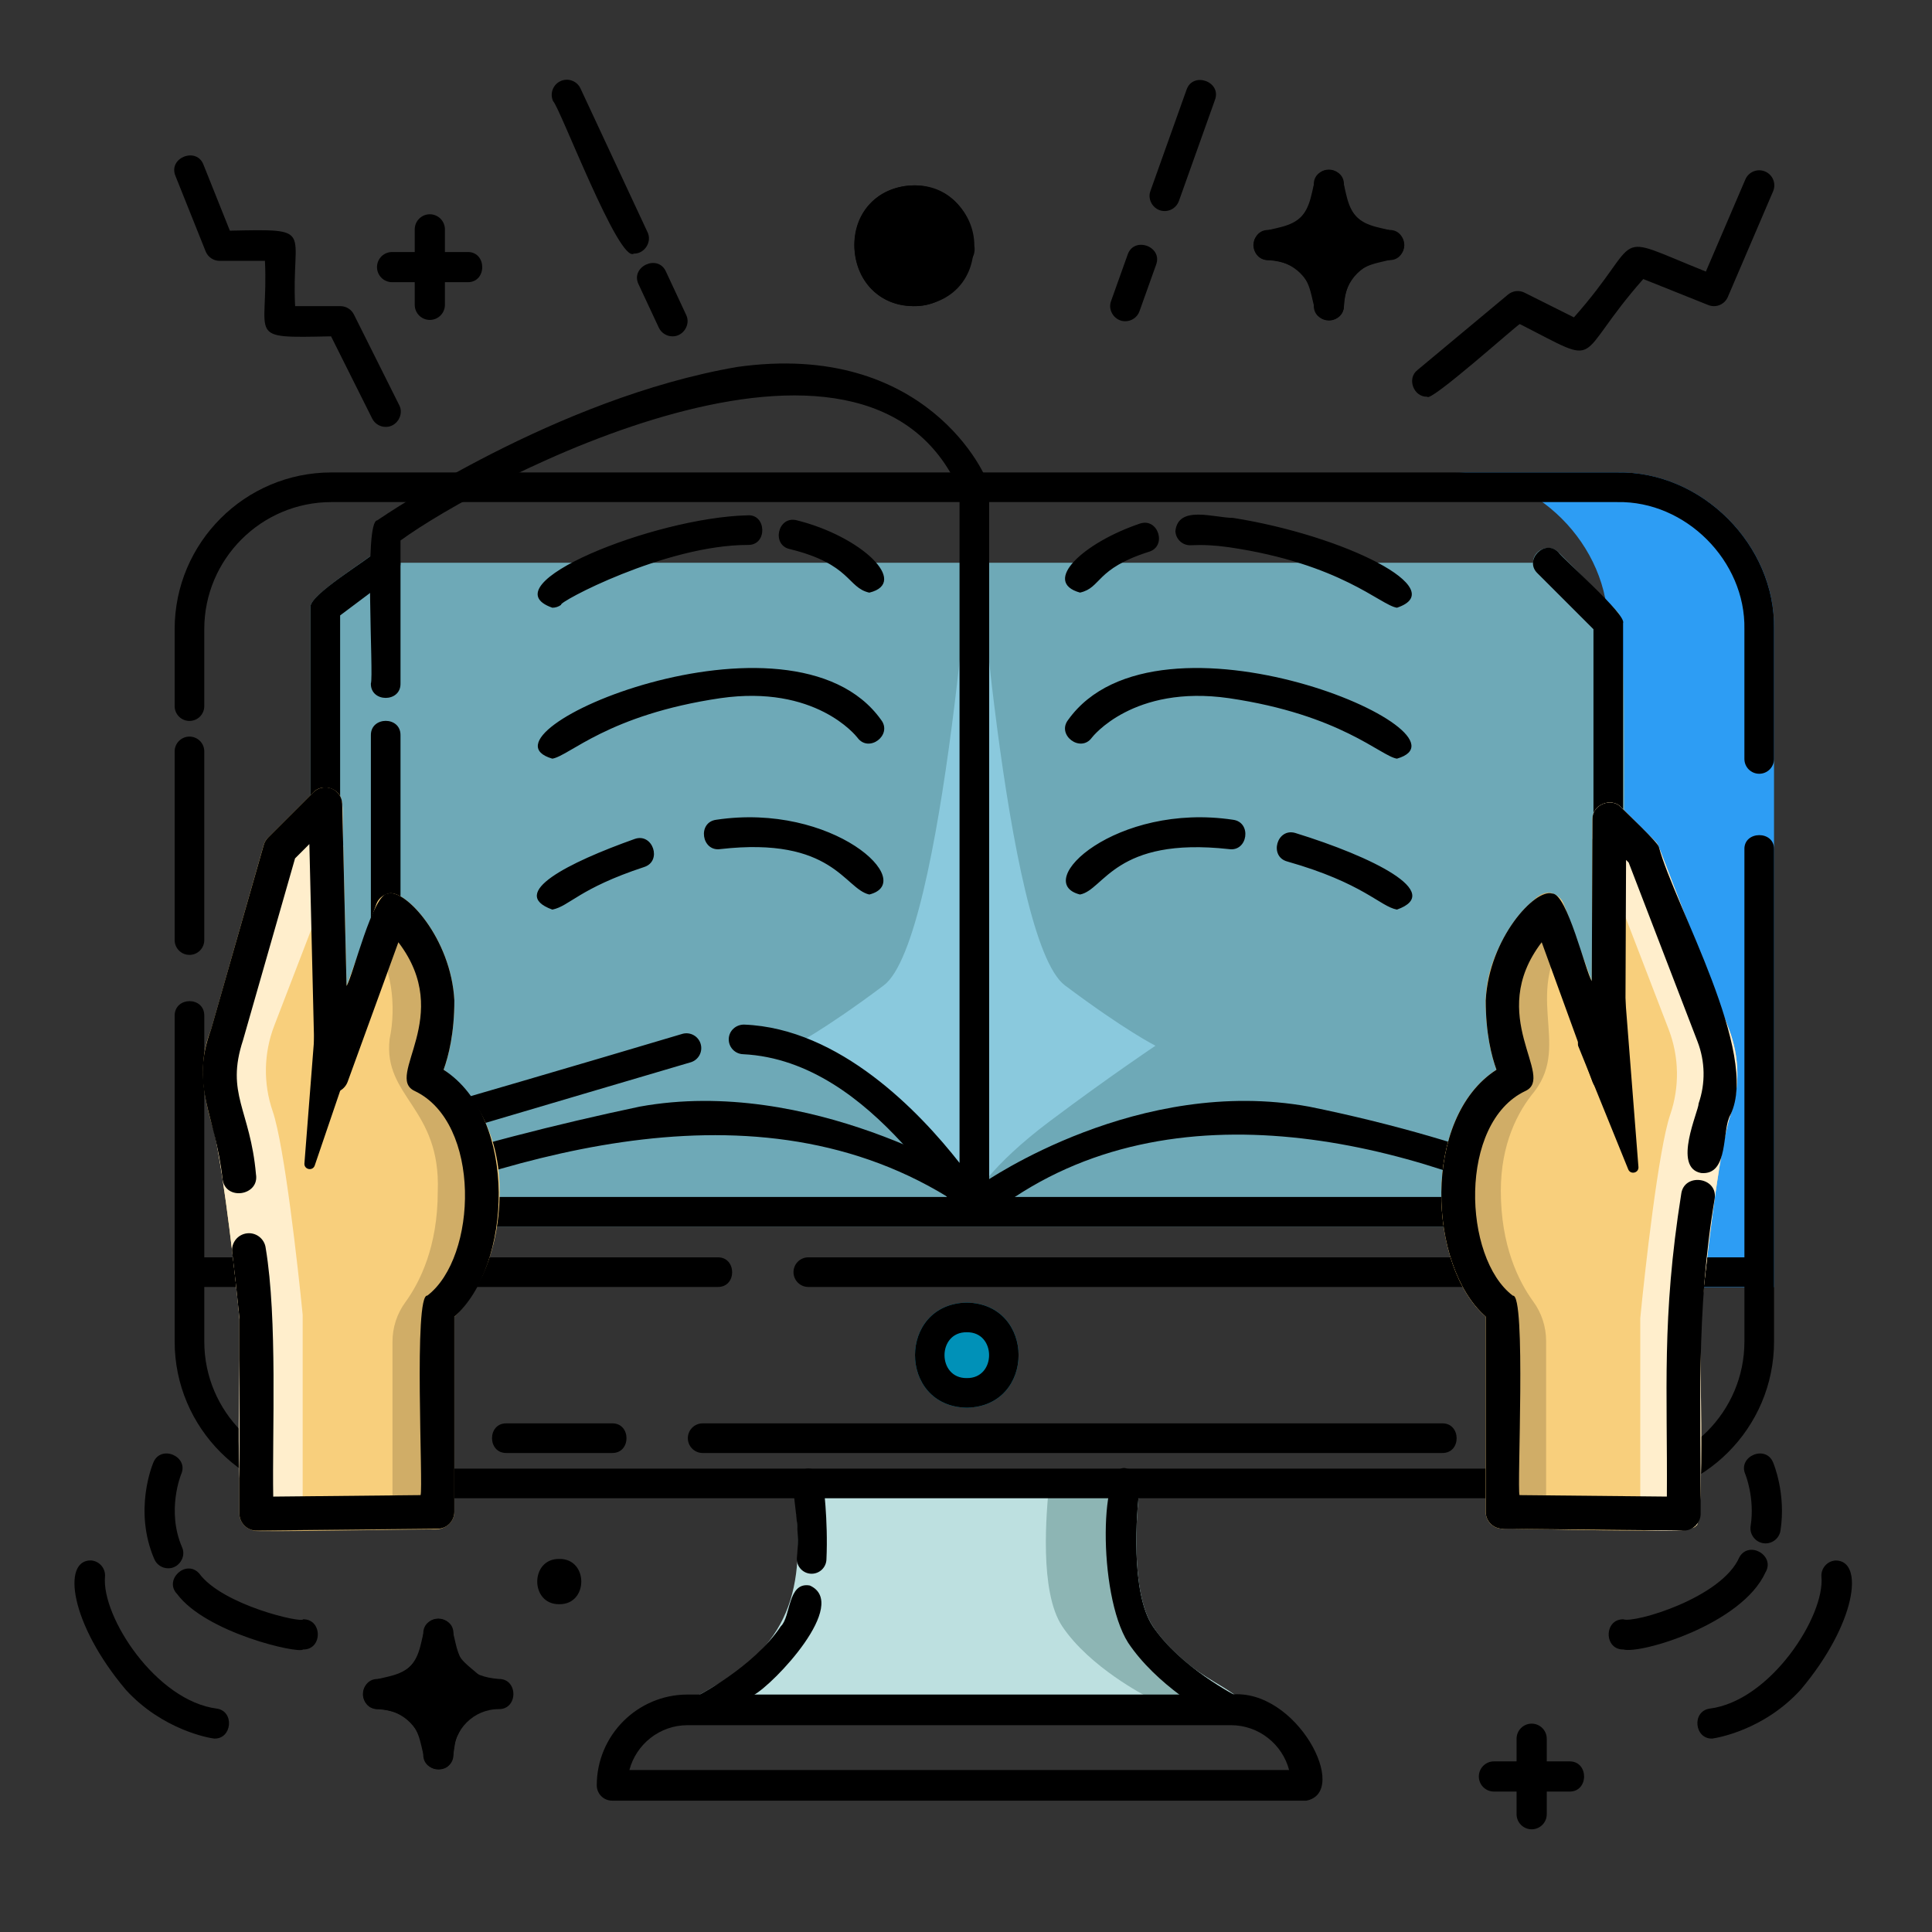 <svg width="150" height="150" viewBox="0 0 150 150" fill="none" xmlns="http://www.w3.org/2000/svg">
<rect x="0" y="0" width="150" height="150" fill="#333333" stroke="none"/>
<path d="M96.683 133.023C96.566 133.538 96.097 133.902 95.57 133.902H54.554C53.38 133.934 52.969 132.221 54.038 131.722C54.05 131.71 54.624 131.429 55.456 130.913C62.176 127.168 62.44 122.012 61.62 115.339C61.388 113.751 63.887 113.576 63.917 115.175H86.206C86.234 113.579 88.728 113.748 88.503 115.339C88.199 117.495 87.777 123.683 89.499 126.261C92.299 130.643 97.05 131.139 96.683 133.023Z" fill="#BDE0E0"/>
<path d="M96.085 131.725C96.041 131.703 91.636 129.468 89.495 126.256C87.776 123.678 88.197 117.5 88.505 115.338C88.73 113.759 86.231 113.573 86.206 115.175H81.464C81.229 117.443 80.687 123.576 82.464 126.256C84.605 129.469 89.009 131.703 89.053 131.725C90.123 132.219 89.718 133.942 88.538 133.904H95.569C96.748 133.94 97.156 132.22 96.085 131.725Z" fill="#8DB5B4"/>
<path d="M137.734 48.847V99.941H124.843V48.847C124.979 42.313 119.204 36.562 112.679 36.683H125.57C132.095 36.563 137.87 42.313 137.734 48.847Z" fill="#2D9DF4"/>
<path d="M125.57 116.325H25.726C19.018 116.325 13.56 110.868 13.56 104.16V78.847C13.574 77.364 15.857 77.349 15.861 78.847V104.16C15.861 109.6 20.286 114.025 25.726 114.025H125.57C131.01 114.025 135.436 109.6 135.436 104.16V65.957C135.379 64.481 137.784 64.453 137.736 65.957V104.16C137.735 110.868 132.278 116.325 125.57 116.325ZM136.585 60.075C136.28 60.075 135.988 59.954 135.772 59.739C135.556 59.523 135.435 59.23 135.435 58.925V48.847C135.535 43.559 130.878 38.879 125.57 38.982H25.726C20.286 38.982 15.86 43.407 15.86 48.847V54.824C15.86 55.129 15.739 55.421 15.524 55.637C15.308 55.853 15.015 55.974 14.71 55.974C14.405 55.974 14.113 55.853 13.897 55.637C13.681 55.421 13.56 55.129 13.56 54.824V48.847C13.56 42.139 19.018 36.681 25.726 36.681H125.57C132.11 36.558 137.865 42.32 137.735 48.847V58.925C137.735 59.23 137.614 59.523 137.398 59.739C137.183 59.954 136.89 60.075 136.585 60.075ZM14.71 74.138C14.405 74.138 14.113 74.017 13.897 73.801C13.681 73.585 13.56 73.293 13.56 72.988V58.339C13.56 58.034 13.681 57.742 13.897 57.526C14.113 57.31 14.405 57.189 14.71 57.189C15.015 57.189 15.308 57.31 15.524 57.526C15.739 57.742 15.86 58.034 15.86 58.339V72.988C15.86 73.293 15.739 73.585 15.524 73.801C15.308 74.017 15.015 74.138 14.71 74.138Z" fill="black"/>
<path d="M125.679 47.565L120.992 42.878C120.309 42.144 118.994 42.707 119.029 43.691H31.075C31.14 42.776 29.967 42.189 29.255 42.77C28.819 43.294 23.822 46.296 24.107 47.206V94.081C24.107 94.232 24.137 94.382 24.195 94.522C24.253 94.661 24.337 94.788 24.444 94.895C24.551 95.001 24.678 95.086 24.817 95.144C24.957 95.202 25.106 95.231 25.257 95.231H124.867C125.172 95.231 125.464 95.11 125.68 94.895C125.896 94.679 126.017 94.386 126.017 94.081C125.694 93.275 126.643 48.13 125.679 47.565Z" fill="#6EA9B7"/>
<path d="M124.867 95.232C124.076 95.623 119.79 89.313 119.281 88.941C119.095 88.702 119.01 88.4 119.045 88.099C119.081 87.799 119.233 87.524 119.469 87.335C119.705 87.146 120.007 87.058 120.308 87.089C120.609 87.121 120.885 87.27 121.077 87.504L125.764 93.363C126.377 94.079 125.795 95.261 124.867 95.232ZM25.256 95.232C24.329 95.26 23.746 94.08 24.359 93.363L29.047 87.504C29.141 87.386 29.258 87.288 29.39 87.215C29.522 87.142 29.668 87.096 29.818 87.079C29.968 87.063 30.12 87.076 30.265 87.118C30.41 87.16 30.545 87.23 30.663 87.324C30.781 87.419 30.879 87.535 30.952 87.668C31.025 87.8 31.071 87.945 31.088 88.095C31.104 88.245 31.091 88.397 31.049 88.542C31.007 88.687 30.937 88.823 30.843 88.94C30.311 89.338 26.07 95.601 25.256 95.232Z" fill="black"/>
<path d="M122.522 95.231C109.828 88.703 91.037 83.752 77.478 93.853C76.284 94.723 74.915 92.806 76.16 91.968C76.655 91.622 88.421 83.514 101.635 85.919C114.421 88.501 127.653 93.493 122.522 95.231Z" fill="black"/>
<path d="M26.21 95.231C20.471 93.291 36.98 88.591 49.66 85.919C62.843 83.521 75.722 91.593 76.265 91.938C77.519 92.721 76.289 94.697 75.031 93.879C59.517 83.156 39.781 89.725 26.21 95.231ZM108.458 47.184C107.164 46.986 104.135 43.766 95.407 42.486C94.365 42.336 93.4 42.287 92.461 42.331C91.823 42.367 91.288 41.873 91.257 41.238C91.475 39.191 94.261 40.206 95.732 40.209C104.423 41.589 112.724 45.764 108.458 47.184ZM83.85 46.009C80.851 45.177 84.104 42.131 88.521 40.645C89.941 40.19 90.624 42.435 89.188 42.845C85.026 44.165 85.528 45.636 83.85 46.009ZM108.458 58.902C107.175 58.7 104.127 55.488 95.407 54.205C87.967 53.138 84.802 57.229 84.771 57.271C83.901 58.477 82.012 57.072 82.931 55.891C89.923 46.114 115.182 56.964 108.458 58.902ZM108.458 70.621C107.127 70.37 105.869 68.57 99.942 66.886C98.505 66.499 99.139 64.248 100.572 64.674C106.555 66.52 112.174 69.303 108.458 70.621ZM83.85 69.45C80.04 68.493 86.672 62.286 95.732 63.646C97.209 63.838 96.884 66.153 95.407 65.924C86.548 64.947 85.734 69.101 83.85 69.45ZM42.884 47.184C37.832 45.413 50.747 40.173 58.05 40.01C59.51 39.905 59.6 42.324 58.089 42.309C51.628 42.299 43.216 46.815 43.571 46.956C43.372 47.104 43.131 47.184 42.884 47.184ZM67.493 46.013C65.769 45.625 66.093 43.804 61.331 42.633C59.872 42.324 60.39 40.039 61.84 40.39C66.866 41.629 70.645 45.243 67.493 46.013ZM42.883 58.902C36.156 56.959 61.446 46.115 68.41 55.892C69.314 57.069 67.46 58.476 66.575 57.276C66.433 57.093 63.288 53.151 55.934 54.205C47.185 55.495 44.206 58.692 42.883 58.902ZM42.884 70.621C39.383 69.358 44.129 66.967 49.281 65.135C50.686 64.644 51.432 66.867 50.007 67.317C44.952 68.983 44.218 70.354 42.884 70.621ZM67.493 69.45C65.558 69.017 64.683 64.927 55.935 65.923C54.468 66.146 54.126 63.838 55.611 63.646C64.668 62.287 71.299 68.487 67.493 69.45ZM55.726 99.919H14.71C14.405 99.919 14.113 99.798 13.897 99.582C13.681 99.366 13.56 99.074 13.56 98.769C13.56 98.464 13.681 98.171 13.897 97.956C14.113 97.74 14.405 97.619 14.71 97.619H55.726C57.206 97.597 57.227 99.941 55.726 99.919ZM136.585 99.919H62.757C62.452 99.919 62.16 99.798 61.944 99.582C61.728 99.366 61.607 99.074 61.607 98.769C61.607 98.464 61.728 98.171 61.944 97.956C62.16 97.74 62.452 97.619 62.757 97.619H136.585C138.056 97.597 138.093 99.941 136.585 99.919Z" fill="black"/>
<path d="M75.062 101.134C80.425 101.226 80.424 109.203 75.061 109.294C69.699 109.202 69.7 101.225 75.062 101.134Z" fill="#0091B8"/>
<path d="M63.016 122.185C62.362 122.187 61.834 121.634 61.866 120.982C62.283 117.03 60.639 114.547 62.596 114.036C63.214 113.946 63.806 114.384 63.896 115.014C63.912 115.133 64.307 117.969 64.164 121.087C64.151 121.382 64.024 121.661 63.81 121.866C63.596 122.07 63.312 122.184 63.016 122.185ZM95.57 133.903H54.554C53.378 133.938 52.967 132.222 54.039 131.725C54.083 131.703 58.487 129.468 60.628 126.256C61.409 125.525 61.142 122.79 62.874 123.099C66.009 124.516 60.073 130.762 58.516 131.603H91.607C90.21 130.556 88.673 129.17 87.582 127.532C85.191 123.738 85.369 113.065 87.529 114.037C87.831 114.08 88.103 114.242 88.287 114.486C88.47 114.729 88.548 115.036 88.505 115.338C88.198 117.5 87.777 123.678 89.496 126.256C91.637 129.469 96.041 131.703 96.085 131.725C97.153 132.218 96.75 133.942 95.57 133.903Z" fill="black"/>
<path d="M107.861 17.854C103.174 17.492 105.401 13.254 103.173 13.166C100.957 13.238 103.159 17.502 98.485 17.854C96.968 17.831 96.963 20.22 98.486 20.197C100.424 20.197 102.001 21.774 102.001 23.713C101.979 25.23 104.367 25.235 104.345 23.713C104.345 21.774 105.922 20.197 107.861 20.197C109.378 20.22 109.383 17.831 107.861 17.854Z" fill="black"/>
<path d="M38.72 130.354C34.033 129.992 36.261 125.754 34.032 125.666C31.817 125.738 34.019 130.002 29.345 130.354C27.827 130.331 27.822 132.72 29.345 132.697C31.284 132.697 32.861 134.274 32.861 136.213C32.838 137.73 35.227 137.735 35.204 136.213C35.204 134.274 36.781 132.697 38.72 132.697C40.237 132.72 40.242 130.331 38.72 130.354Z" fill="black"/>
<path d="M118.918 142.027C118.608 142.027 118.309 141.903 118.09 141.683C117.87 141.464 117.746 141.166 117.746 140.855V134.995C117.746 134.685 117.87 134.386 118.09 134.167C118.309 133.947 118.608 133.823 118.918 133.823C119.229 133.823 119.527 133.947 119.747 134.167C119.967 134.386 120.09 134.685 120.09 134.995V140.855C120.09 141.166 119.967 141.464 119.747 141.683C119.527 141.903 119.229 142.027 118.918 142.027Z" fill="black"/>
<path d="M121.848 139.097H115.989C115.678 139.097 115.38 138.973 115.16 138.754C114.94 138.534 114.817 138.236 114.817 137.925C114.817 137.614 114.94 137.316 115.16 137.096C115.38 136.877 115.678 136.753 115.989 136.753H121.848C123.367 136.731 123.37 139.119 121.848 139.097ZM33.371 24.839C33.061 24.839 32.763 24.716 32.543 24.496C32.323 24.276 32.2 23.978 32.2 23.667V17.808C32.2 17.497 32.323 17.199 32.543 16.979C32.763 16.759 33.061 16.636 33.371 16.636C33.682 16.636 33.98 16.759 34.2 16.979C34.42 17.199 34.543 17.497 34.543 17.808V23.667C34.543 23.978 34.42 24.276 34.2 24.496C33.98 24.716 33.682 24.839 33.371 24.839Z" fill="black"/>
<path d="M36.301 21.909H30.442C30.131 21.909 29.833 21.786 29.613 21.566C29.393 21.346 29.27 21.048 29.27 20.738C29.27 20.427 29.393 20.129 29.613 19.909C29.833 19.689 30.131 19.566 30.442 19.566H36.301C37.82 19.543 37.823 21.932 36.301 21.909ZM43.421 124.55C41.141 124.582 41.141 121.003 43.421 121.035C45.701 121.003 45.701 124.582 43.421 124.55ZM126.038 128.066C124.52 128.088 124.517 125.704 126.035 125.722C126.856 126.046 133.669 124.079 135.044 120.902C135.789 119.578 137.856 120.778 137.07 122.082C135.238 126.112 127.398 128.43 126.038 128.066ZM137.079 119.828C136.368 119.834 135.804 119.179 135.919 118.476C136.257 116.297 135.513 114.477 135.506 114.459C134.902 113.074 137.086 112.14 137.663 113.543C137.705 113.641 138.68 115.97 138.236 118.836C138.193 119.112 138.053 119.363 137.84 119.545C137.628 119.727 137.359 119.827 137.079 119.828ZM132.93 134.983C131.552 135.017 131.339 132.877 132.721 132.659C137.474 132.072 141.724 125.434 141.414 122.39C141.381 121.747 141.873 121.194 142.515 121.156C144.772 121.145 144.116 126.07 139.802 131.191C136.939 134.332 133.311 134.932 132.93 134.983ZM23.534 128.066C23.175 128.414 15.999 126.781 13.749 123.757C12.696 122.664 14.435 121.032 15.46 122.156C17.273 124.634 23.473 126.036 23.534 125.722C25.052 125.699 25.057 128.089 23.534 128.066ZM13.058 121.762C12.829 121.762 12.605 121.695 12.414 121.569C12.223 121.443 12.072 121.264 11.982 121.054C10.348 117.271 11.846 113.692 11.91 113.542C12.49 112.137 14.684 113.076 14.064 114.465C14.055 114.488 12.909 117.29 14.133 120.125C14.479 120.875 13.878 121.777 13.058 121.762ZM16.639 134.983C16.271 134.949 12.619 134.32 9.766 131.191C5.445 126.069 4.791 121.112 7.064 121.151C7.372 121.172 7.66 121.314 7.864 121.546C8.069 121.779 8.173 122.082 8.154 122.391C7.862 125.518 12.13 132.069 16.85 132.658C18.223 132.879 18.015 135.021 16.639 134.983ZM110.805 30.8C109.755 30.838 109.204 29.386 110.054 28.728L117.085 22.869C117.26 22.723 117.474 22.631 117.7 22.604C117.927 22.578 118.156 22.618 118.36 22.72L122.2 24.64C127.855 18.263 124.727 17.992 132.443 21.084L135.509 13.932C135.569 13.79 135.657 13.662 135.767 13.554C135.877 13.447 136.007 13.362 136.15 13.305C136.293 13.248 136.446 13.219 136.6 13.221C136.754 13.223 136.906 13.256 137.047 13.317C137.189 13.377 137.317 13.465 137.424 13.575C137.532 13.685 137.617 13.816 137.674 13.959C137.731 14.101 137.759 14.254 137.757 14.408C137.755 14.562 137.723 14.714 137.662 14.855L134.147 23.058C134.027 23.34 133.801 23.563 133.518 23.68C133.236 23.797 132.919 23.799 132.635 23.685L127.583 21.664C121.992 28.003 124.663 28.543 117.997 25.16C117.72 25.28 110.996 31.308 110.805 30.8ZM29.946 33.144C29.728 33.144 29.514 33.084 29.329 32.969C29.143 32.855 28.994 32.691 28.896 32.496L25.704 26.113C18.933 26.255 20.862 26.279 20.57 20.253H17.054C16.82 20.253 16.591 20.183 16.397 20.052C16.203 19.921 16.053 19.734 15.966 19.517L13.622 13.657C13.037 12.254 15.254 11.369 15.798 12.786L17.847 17.909C24.566 17.77 22.609 17.762 22.913 23.769H26.429C26.646 23.769 26.86 23.829 27.045 23.944C27.23 24.058 27.38 24.222 27.477 24.416L30.992 31.448C31.393 32.2 30.791 33.163 29.946 33.144Z" fill="black"/>
<path d="M70.212 14.453C76.312 13.574 77.772 22.623 71.706 23.708C65.607 24.586 64.147 15.538 70.212 14.453Z" fill="black"/>
<path d="M52.211 26.113C51.988 26.113 51.769 26.049 51.581 25.929C51.393 25.81 51.243 25.639 51.148 25.436L49.578 22.073C48.916 20.706 51.078 19.693 51.702 21.082L53.272 24.445C53.645 25.197 53.043 26.131 52.211 26.113Z" fill="black"/>
<path d="M49.211 19.691C48.058 20.482 43.45 8.29 42.945 7.859C42.813 7.577 42.8 7.254 42.906 6.962C43.012 6.67 43.23 6.432 43.512 6.301C44.098 6.026 44.796 6.281 45.069 6.867L50.272 18.023C50.645 18.775 50.044 19.709 49.211 19.691ZM87.366 24.941C86.575 24.954 85.98 24.119 86.263 23.375L87.552 19.765C88.043 18.328 90.291 19.128 89.759 20.554L88.47 24.163C88.389 24.391 88.239 24.588 88.041 24.727C87.844 24.866 87.608 24.941 87.366 24.941ZM90.425 16.387C89.634 16.399 89.039 15.566 89.321 14.821L92.122 6.969C92.611 5.532 94.862 6.33 94.329 7.756L91.529 15.608C91.447 15.836 91.298 16.033 91.1 16.172C90.903 16.312 90.667 16.387 90.425 16.387ZM111.976 112.81H54.554C54.249 112.81 53.956 112.689 53.741 112.473C53.525 112.257 53.404 111.965 53.404 111.659C53.404 111.354 53.525 111.062 53.741 110.846C53.956 110.63 54.249 110.509 54.554 110.509H111.976C113.451 110.488 113.48 112.832 111.976 112.81Z" fill="black"/>
<path d="M82.679 76.503C77.992 72.988 75.648 39.003 75.648 39.003C75.648 39.003 73.304 72.988 68.617 76.503C63.929 80.019 61.585 81.191 61.585 81.191C61.585 81.191 65.101 83.534 69.788 87.05C74.476 90.566 75.648 92.909 75.648 92.909C75.648 92.909 76.82 90.566 81.507 87.05C86.195 83.534 89.71 81.191 89.71 81.191C89.71 81.191 87.367 80.019 82.679 76.503Z" fill="#8AC9DD"/>
<path d="M124.866 95.232H25.257C24.952 95.232 24.66 95.11 24.444 94.895C24.228 94.679 24.107 94.386 24.107 94.081V47.206C23.83 46.256 28.792 43.347 29.254 42.77C30.437 41.867 31.84 43.726 30.634 44.611L26.407 47.781V92.931H123.716V48.854L119.365 44.504C118.297 43.472 119.951 41.801 120.991 42.877C121.329 43.379 126.306 47.727 126.016 48.378V94.081C126.016 94.232 125.986 94.382 125.929 94.521C125.871 94.661 125.786 94.788 125.68 94.895C125.573 95.001 125.446 95.086 125.307 95.144C125.167 95.202 125.017 95.232 124.866 95.232ZM47.523 112.81H39.32C37.83 112.831 37.825 110.487 39.32 110.509H47.523C49.013 110.488 49.017 112.832 47.523 112.81ZM101.429 139.802H47.523C47.367 139.802 47.212 139.772 47.068 139.712C46.923 139.652 46.792 139.564 46.682 139.454C46.571 139.344 46.483 139.212 46.424 139.068C46.364 138.924 46.333 138.769 46.333 138.613C46.333 134.726 49.495 131.564 53.382 131.564H95.57C100.678 131.046 104.856 139.137 101.429 139.802ZM48.866 137.423H100.086C99.559 135.423 97.734 133.943 95.57 133.943H53.382C51.218 133.943 49.393 135.423 48.866 137.423Z" fill="black"/>
<path d="M75.648 95.032C74.197 95.244 68.036 82.35 57.685 81.848C57.38 81.836 57.093 81.703 56.886 81.48C56.678 81.256 56.569 80.959 56.58 80.654C56.606 80.02 57.135 79.544 57.774 79.549C65.202 79.837 71.397 86.331 74.498 90.289V38.094C67.214 21.503 37.372 37.368 31.095 41.964V53.066C31.128 54.559 28.763 54.557 28.794 53.066C29.035 52.485 28.234 40.435 29.292 40.4C29.854 40.013 43.208 30.912 57.206 28.495C71.874 26.415 76.664 36.858 76.797 37.831L76.798 93.882C76.806 94.506 76.27 95.04 75.648 95.032ZM29.945 89.372C29.33 89.383 28.781 88.841 28.795 88.222V57.086C28.773 55.602 31.117 55.587 31.095 57.086V86.692C34.842 85.605 45.015 82.648 52.995 80.264C53.285 80.186 53.593 80.224 53.855 80.37C54.118 80.516 54.312 80.758 54.398 81.046C54.484 81.333 54.454 81.643 54.315 81.909C54.176 82.174 53.938 82.375 53.653 82.468C43.234 85.525 30.704 89.297 29.945 89.372Z" fill="black"/>
<path d="M134.246 79.932L128.797 65.765C128.731 65.594 128.63 65.438 128.5 65.308L125.877 62.685C125.105 61.861 123.605 62.476 123.638 63.607L123.586 76.176L121.411 70.196C121.338 69.995 121.217 69.815 121.059 69.672C120.901 69.528 120.71 69.426 120.503 69.373C119.193 68.972 115.604 72.834 115.351 77.675C115.351 80.212 115.802 81.993 116.187 83.054C110.353 86.811 110.882 98.311 115.351 102.224V117.379C115.351 117.725 115.488 118.056 115.731 118.302C115.974 118.548 116.304 118.687 116.65 118.691C116.904 118.584 132.037 119.196 131.648 118.451C132.426 118.855 131.888 102.592 132.037 102.348C132.381 98.787 133.451 89.193 134.361 86.543C135.099 84.394 135.058 82.054 134.246 79.932Z" fill="#F8CF7C"/>
<path d="M121.338 118.691C120.992 118.687 120.662 118.548 120.419 118.302C120.176 118.056 120.04 117.725 120.04 117.379V104.121C120.04 103.019 119.696 101.949 119.047 101.058C117.9 99.484 116.524 96.71 116.524 92.463C116.524 88.828 117.817 86.332 119.14 84.731C122.029 80.956 118.011 77.053 122.041 71.927C121.633 70.711 121.043 68.426 119.312 69.659C119.15 69.802 115.352 73.2 115.352 77.675C115.352 80.211 115.802 81.993 116.188 83.054C110.353 86.81 110.882 98.311 115.352 102.224V117.379C115.352 117.724 115.488 118.056 115.731 118.301C115.974 118.547 116.305 118.687 116.65 118.69C116.933 118.644 130.685 118.92 130.95 118.786L121.338 118.691Z" fill="#D0AD67"/>
<path d="M122.523 81.191L126.411 90.778C126.572 91.209 127.21 91.093 127.21 90.634L126.038 75.65C126.038 75.231 125.487 75.078 125.272 75.437L122.625 79.848C122.56 79.956 122.478 81.073 122.523 81.191Z" fill="black"/>
<path d="M134.246 79.932L128.797 65.765C128.731 65.594 128.63 65.438 128.5 65.308L125.877 62.685C125.105 61.861 123.605 62.476 123.638 63.607L123.632 65.127C123.823 65.325 124.021 65.501 124.109 65.765L129.559 79.932C130.371 82.054 130.412 84.394 129.674 86.543C128.764 89.193 127.694 98.787 127.35 102.347V117.519C127.36 118.139 126.883 118.71 126.262 118.786C127.021 118.666 131.145 119.189 131.648 118.451C132.438 118.839 131.881 102.603 132.037 102.348C132.382 98.787 133.452 89.193 134.362 86.543C135.099 84.394 135.058 82.054 134.246 79.932Z" fill="#FFEECC"/>
<path d="M130.726 118.831C130.723 118.835 116.656 118.687 116.65 118.69C116.305 118.686 115.974 118.547 115.731 118.301C115.488 118.055 115.352 117.724 115.352 117.378V102.222C110.862 98.281 110.374 86.792 116.187 83.054C115.801 81.994 115.352 80.213 115.352 77.675C115.609 72.825 119.185 68.98 120.503 69.374C121.662 69.329 123.117 75.462 123.585 76.175L123.637 63.608C123.605 62.479 125.103 61.858 125.876 62.686C126.138 62.981 128.764 65.435 128.798 65.767C130.018 70.298 136.658 81.788 134.356 86.544C133.655 87.694 134.276 91.276 132.072 91.073C129.819 90.652 131.893 86.253 131.88 85.676C132.421 84.117 132.392 82.417 131.799 80.877L126.45 66.969L126.247 66.766L126.178 83.54C126.177 83.848 126.067 84.146 125.869 84.381C125.67 84.616 125.395 84.774 125.092 84.827C124.788 84.879 124.476 84.823 124.21 84.669C123.944 84.515 123.74 84.272 123.634 83.983L119.698 73.156C115.306 78.899 120.817 83.605 118.427 84.706C113.218 87.173 113.57 97.666 117.458 100.597C118.507 100.414 117.769 115.578 117.975 116.08L129.415 116.194C129.476 108.026 128.992 102.388 130.529 92.704C130.741 91.027 133.387 91.38 133.126 93.068C131.641 101.856 132.079 109.814 132.037 117.519C132.051 118.222 131.431 118.845 130.726 118.831Z" fill="black"/>
<path d="M38.792 92.464C38.792 98.089 36.378 101.136 35.277 102.226V117.378C35.277 118.093 34.702 118.679 33.976 118.691L19.913 118.831C19.202 118.848 18.575 118.219 18.589 117.519V102.343C18.296 99.273 17.453 91.656 16.644 87.953C15.801 85.251 15.284 82.601 16.386 79.937L20.476 65.593C20.546 65.382 20.652 65.183 20.816 65.031L24.331 61.515C25.024 60.774 26.395 61.185 26.535 62.195C26.664 62.236 26.589 65.596 26.652 65.71L26.91 76.55L29.218 70.199C29.292 69.998 29.414 69.818 29.573 69.675C29.733 69.532 29.924 69.43 30.132 69.378C31.439 68.974 35.025 72.834 35.277 77.675C35.277 80.206 34.831 81.999 34.445 83.054C36.015 84.261 38.792 87.144 38.792 92.464Z" fill="#F8CF7C"/>
<path d="M29.173 118.745C29.519 118.742 29.849 118.602 30.093 118.357C30.336 118.111 30.472 117.779 30.472 117.434V104.176C30.472 103.073 30.815 102.004 31.465 101.113C32.612 99.538 33.987 96.765 33.987 92.517C34.242 85.984 29.735 85.197 30.25 80.669C30.778 78.199 30.459 74.735 28.773 72.987L29.945 70.643C30.093 70.236 29.524 69.579 29.945 69.472C31.318 68.968 34.896 72.87 35.16 77.728C35.16 80.265 34.709 82.047 34.324 83.108C40.158 86.865 39.629 98.365 35.16 102.278V117.433C35.16 117.778 35.023 118.11 34.78 118.356C34.537 118.601 34.207 118.741 33.861 118.744C33.579 118.698 19.826 118.975 19.562 118.84L29.173 118.745Z" fill="#D0AD67"/>
<path d="M27.601 81.191L24.432 90.501C24.271 90.931 23.633 90.816 23.633 90.356L24.805 75.372C24.805 74.953 25.356 74.801 25.572 75.16L28.218 79.571C28.283 79.678 27.645 81.073 27.601 81.191Z" fill="black"/>
<path d="M23.886 118.175C24.074 118.363 24.32 118.468 24.578 118.503C23.819 118.393 19.708 118.903 19.199 118.175C18.047 117.69 18.785 103.462 18.589 102.343C18.296 99.273 17.453 91.656 16.644 87.952C16.398 85.059 15.303 82.458 16.597 79.656L22.046 65.488C22.116 65.312 22.21 65.159 22.339 65.031L24.964 62.406C25.374 61.992 26.028 61.907 26.535 62.195C26.645 62.219 26.603 65.607 26.652 65.71L21.285 79.656C20.476 81.765 20.429 84.12 21.167 86.265C22.081 88.913 23.148 98.511 23.499 102.073V117.238C23.499 117.589 23.628 117.929 23.886 118.175Z" fill="#FFEECC"/>
<path d="M19.902 118.83C19.197 118.844 18.577 118.224 18.591 117.519V102.348C18.42 100.635 18.232 98.924 18.026 97.215C18.005 97.044 18.018 96.87 18.065 96.704C18.111 96.539 18.19 96.384 18.296 96.248C18.402 96.113 18.534 96 18.684 95.915C18.834 95.831 19 95.777 19.171 95.756C19.885 95.668 20.543 96.182 20.629 96.901C21.553 102.427 21.129 111.188 21.213 116.195L32.653 116.08C32.874 115.507 32.094 100.45 33.179 100.59C37.083 97.607 37.389 87.161 32.193 84.702C29.817 83.589 35.322 78.913 30.93 73.157L26.994 83.983C26.889 84.271 26.688 84.513 26.424 84.668C26.16 84.823 25.851 84.881 25.549 84.831C25.247 84.782 24.972 84.628 24.771 84.397C24.57 84.167 24.457 83.873 24.45 83.567L24.019 65.534L22.908 66.644L18.865 80.768C17.497 84.94 19.432 86.142 19.873 91.165C20.158 92.835 17.512 93.251 17.281 91.563C16.699 86.352 14.735 84.449 16.381 79.935L20.48 65.596C20.542 65.382 20.656 65.188 20.814 65.029L24.329 61.514C24.511 61.333 24.742 61.209 24.993 61.157C25.245 61.106 25.506 61.129 25.744 61.224C25.983 61.319 26.188 61.483 26.334 61.693C26.48 61.904 26.562 62.153 26.568 62.41L26.906 76.55C27.39 75.814 28.951 69.333 30.124 69.374C31.433 68.973 35.023 72.831 35.276 77.676C35.276 80.213 34.826 81.994 34.44 83.055C40.272 86.808 39.747 98.308 35.276 102.222V117.379C35.276 117.724 35.139 118.056 34.896 118.302C34.653 118.547 34.323 118.687 33.977 118.69C33.972 118.694 19.91 118.828 19.902 118.83ZM75.062 109.294C69.7 109.198 69.701 101.23 75.062 101.134C80.423 101.231 80.422 109.198 75.062 109.294ZM75.062 103.435C72.754 103.403 72.754 107.026 75.062 106.994C77.37 107.026 77.37 103.402 75.062 103.435ZM70.96 23.769C64.8 23.659 64.8 14.503 70.96 14.394C73.545 14.394 75.648 16.497 75.648 19.081C75.936 20.897 73.252 21.239 73.285 19.359C73.463 17.98 72.35 16.728 70.96 16.738C67.896 16.754 67.895 21.409 70.96 21.425C71.818 21.335 72.903 20.759 73.361 21.867C73.912 23.313 72.056 23.793 70.96 23.769ZM103.173 24.885C100.957 24.812 103.16 20.549 98.486 20.197C98.175 20.197 97.877 20.074 97.657 19.854C97.437 19.634 97.314 19.336 97.314 19.025C97.386 16.81 101.65 19.012 102.001 14.338C101.979 12.82 104.367 12.816 104.345 14.338C104.706 19.025 108.945 16.797 109.032 19.025C108.96 21.241 104.696 19.039 104.345 23.713C104.345 24.024 104.221 24.322 104.002 24.542C103.782 24.761 103.484 24.885 103.173 24.885ZM101.998 19.025C102.443 19.36 102.839 19.756 103.173 20.201C103.508 19.756 103.904 19.36 104.349 19.025C103.904 18.691 103.508 18.295 103.173 17.85C102.839 18.295 102.443 18.691 101.998 19.025ZM34.035 137.382C31.821 137.313 34.019 133.044 29.347 132.695C29.036 132.695 28.738 132.571 28.519 132.352C28.299 132.132 28.175 131.834 28.175 131.523C28.248 129.308 32.512 131.509 32.863 126.836C32.84 125.317 35.229 125.314 35.207 126.836C35.003 129.645 38.391 129.728 37.575 131.549C36.572 133.11 34.764 131.28 34.033 130.35C33.699 130.794 33.304 131.189 32.859 131.523C33.385 131.919 33.842 132.399 34.21 132.945C35.15 132.625 36.084 133.714 35.594 134.599C34.995 135.525 35.587 137.347 34.035 137.382Z" fill="black"/>
</svg>
